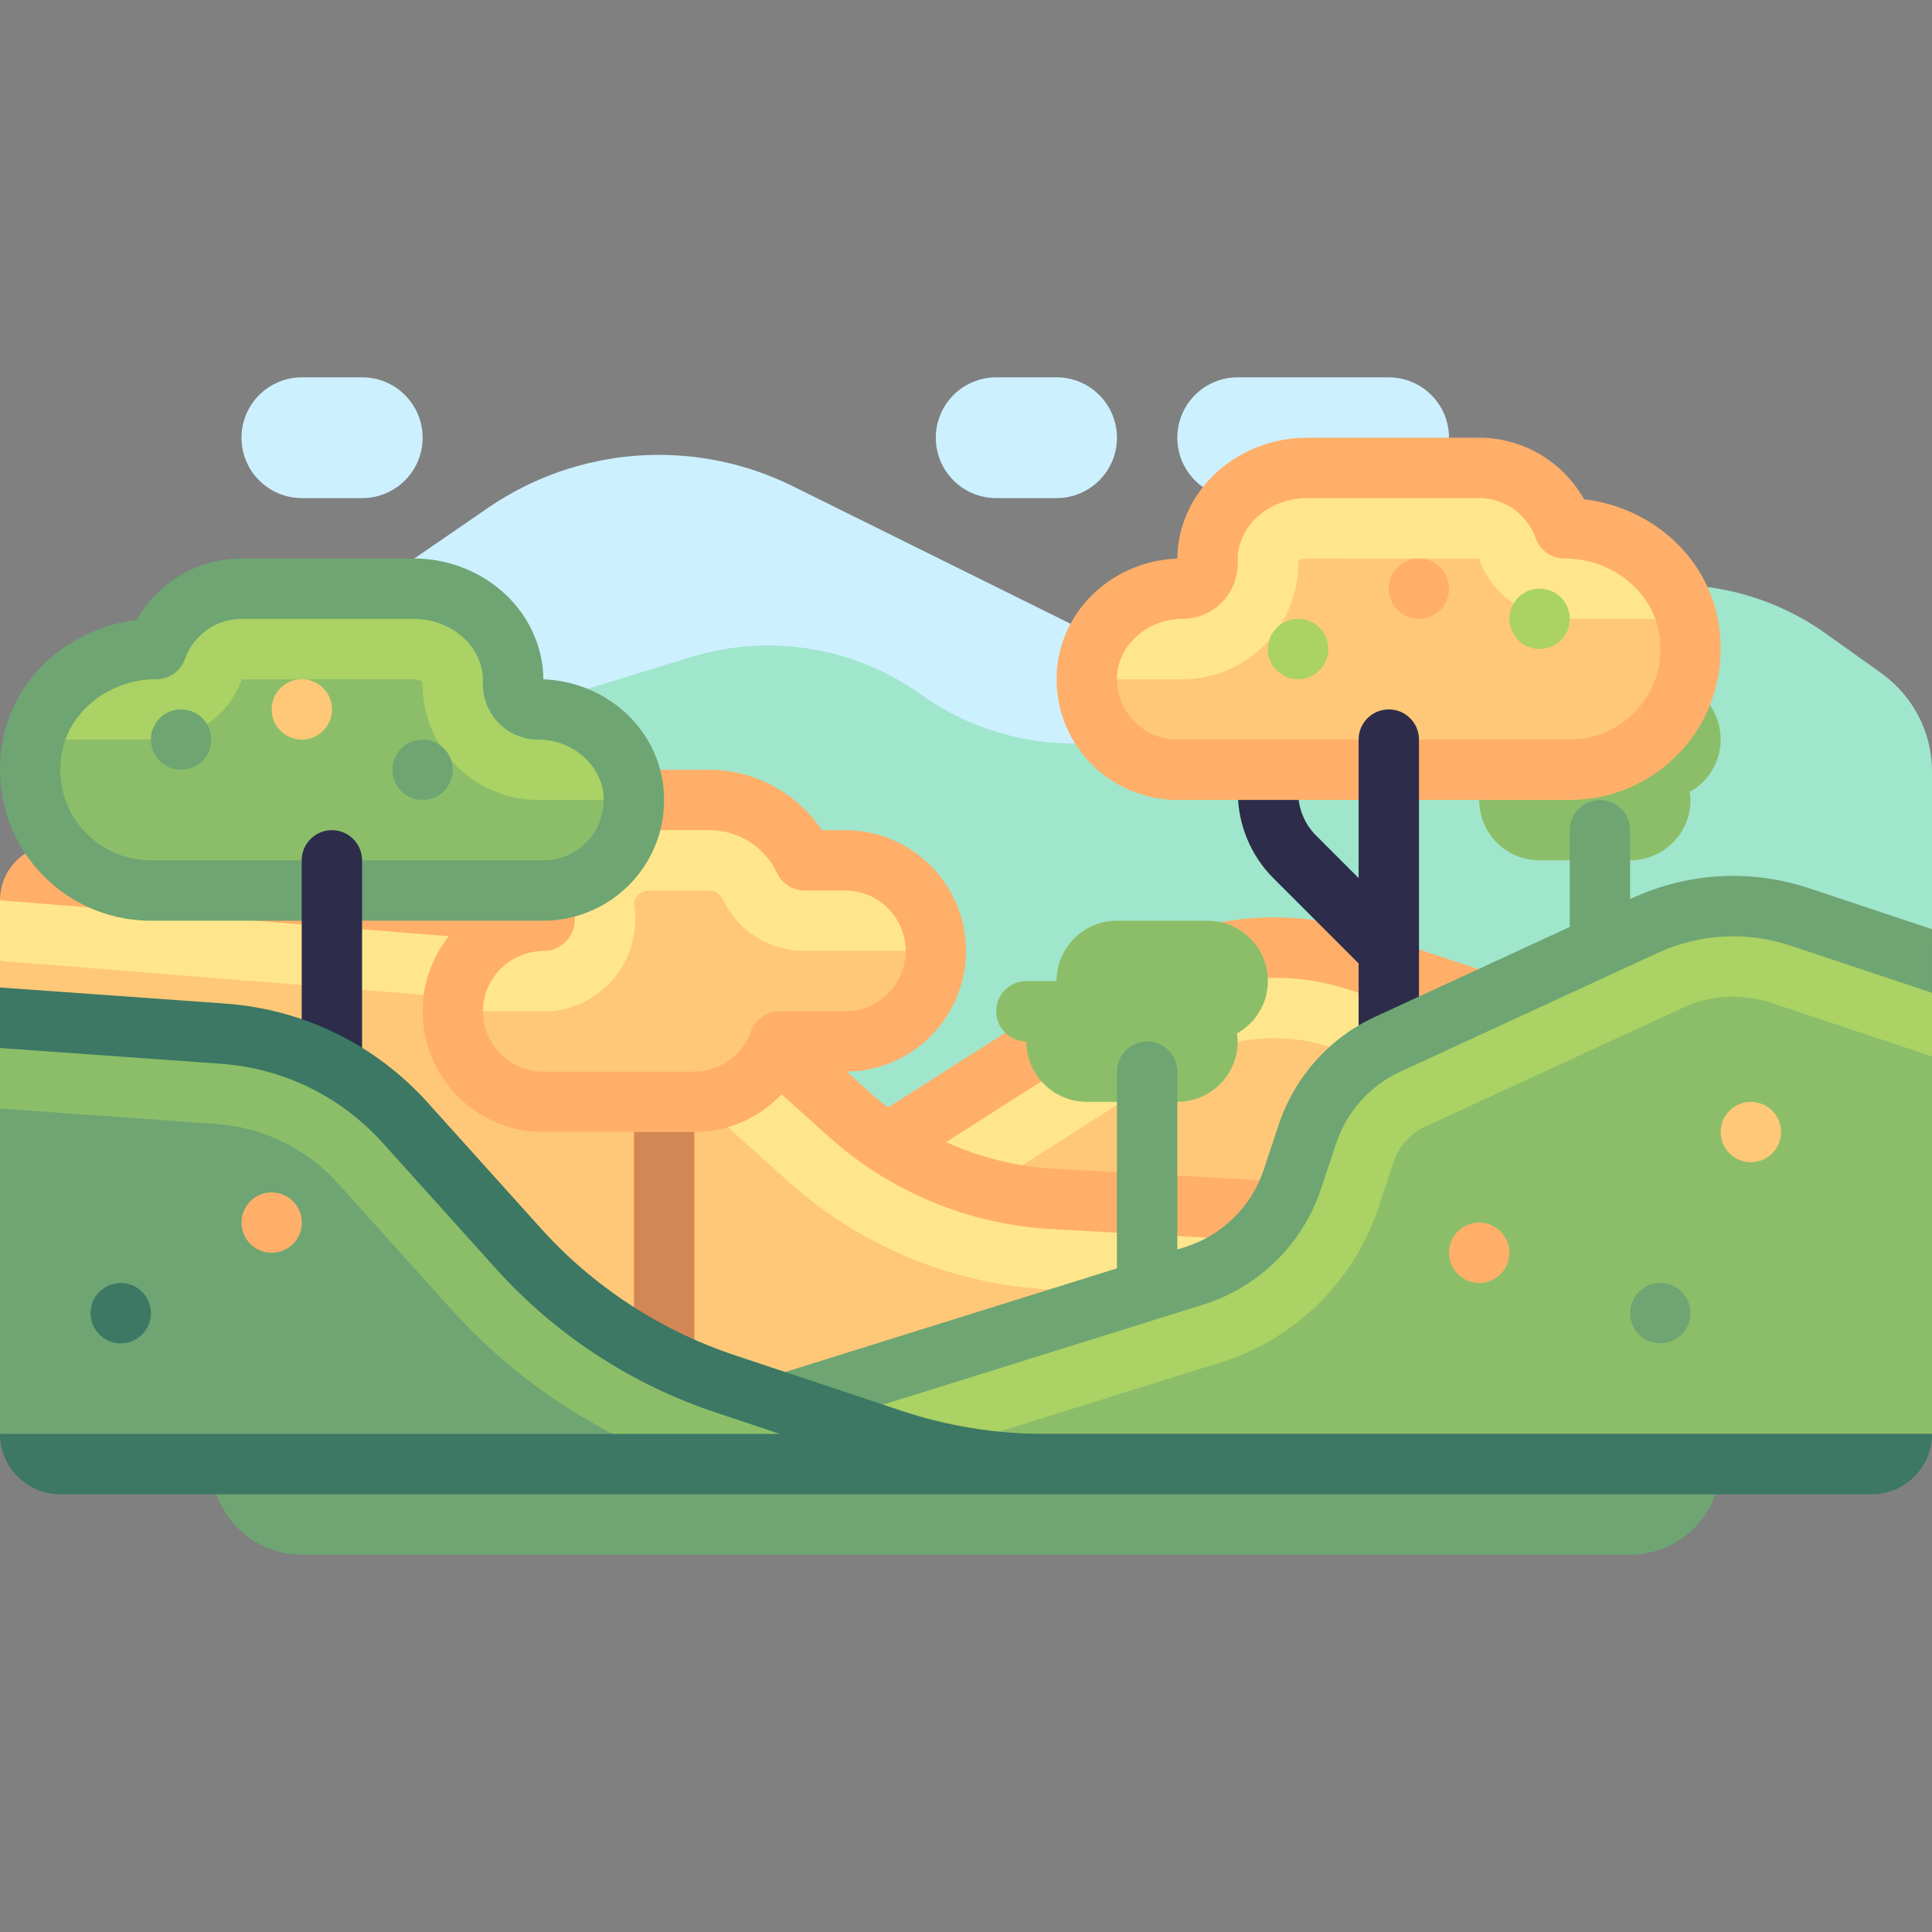 <svg id="Capa_1" enable-background="new 0 0 512 512" height="512" viewBox="0 0 512 512" width="512" xmlns="http://www.w3.org/2000/svg"><rect x="0" y="0" width="512" height="512" fill="#808080" stroke="none"/><g fill="#cdf0ff"><path d="m280 132h-16c-8.837 0-16-7.163-16-16 0-8.837 7.163-16 16-16h16c8.837 0 16 7.163 16 16 0 8.837-7.163 16-16 16z"/><path d="m368 132h-40c-8.837 0-16-7.163-16-16 0-8.837 7.163-16 16-16h40c8.837 0 16 7.163 16 16 0 8.837-7.163 16-16 16z"/><path d="m96 132h-16c-8.837 0-16-7.163-16-16 0-8.837 7.163-16 16-16h16c8.837 0 16 7.163 16 16 0 8.837-7.163 16-16 16z"/><path d="m376.011 164-62.642 16-103.263-51.145c-25.994-12.875-56.922-10.669-80.826 5.764l-89.291 61.381 24.011 32h328z"/></g><path d="m111.989 196 71.068-21.865c20.762-6.388 43.315-2.727 60.991 9.898l.012.009c17.616 12.583 40.079 16.263 60.789 9.96l118.303-36.005c20.71-6.303 43.173-2.623 60.789 9.96l14.659 10.471c8.409 6.007 13.4 15.705 13.4 26.039v41.77l-41.667 85.763h-374.333z" fill="#a0e6cd"/><path d="m456 196c0-8.837-7.164-16-16-16h-24c-8.836 0-16 7.163-16 16h-8c-4.418 0-8 3.582-8 8s3.582 8 8 8c0 8.836 7.164 16 16 16h24c8.836 0 16-7.164 16-16 0-.721-.12-1.409-.212-2.104 4.877-2.741 8.212-7.903 8.212-13.896z" fill="#8cbe69"/><path d="m432 252h-16v-32c0-4.418 3.582-8 8-8 4.418 0 8 3.582 8 8z" fill="#6ea573"/><path d="m400 268-39.489-13.163c-20.569-6.856-43.132-4.079-61.423 7.562l-59.088 37.601v32h120z" fill="#ffc878"/><path d="m400 268-39.489-13.163c-20.569-6.856-43.132-4.079-61.423 7.562l-59.088 37.601v23.997c.008 0 .016.003.023.003 4.406 0 8.867-1.211 12.863-3.75l59.082-37.602c12.246-7.805 27.172-9.625 40.953-5.047l33.994 11.333z" fill="#ffe68c"/><path d="m224.961 295.265-34.812-31.331c-14.365-12.929-32.586-20.769-51.851-22.31l-138.298 13.011v110.645l168 6.72h200l24-48-113.052-6.281c-20.029-1.113-39.077-9.035-53.987-22.454z" fill="#ffc878"/><path d="m224.961 295.265-34.812-31.331c-14.365-12.929-32.586-20.769-51.851-22.31l-138.298-3.036v16.047l136.387 10.912c13.926 1.117 27.316 6.875 37.707 16.234l34.809 31.32c18.91 17.023 43.316 27.172 68.715 28.578l102.69 5.706 11.692-23.385-113.052-6.281c-20.029-1.113-39.077-9.035-53.987-22.454z" fill="#ffe68c"/><path d="m402.531 260.414-39.492-13.172c-22.953-7.641-47.828-4.586-68.25 8.406l-59.086 37.602c-.12.076-.229.163-.344.244-1.732-1.319-3.418-2.708-5.047-4.174l-34.826-31.341c-15.668-14.1-35.542-22.65-56.552-24.331l-122.929-9.835c-8.625-.69-16.005 6.123-16.005 14.775l137.657 11.013c17.514 1.401 34.08 8.529 47.14 20.281l34.813 31.328c16.207 14.594 37.125 23.289 58.895 24.492l113.051 6.281c.152.008.301.016.453.016 4.215 0 7.742-3.297 7.98-7.555.246-4.414-3.133-8.188-7.543-8.43l-113.047-6.281c-9.989-.555-19.706-2.984-28.685-7.068l52.669-33.518c16.332-10.398 36.25-12.828 54.598-6.727l39.488 13.164c4.207 1.422 8.727-.867 10.121-5.055 1.398-4.193-.867-8.724-5.059-10.115z" fill="#ffaf69"/><path d="m168 268h16v96h-16z" fill="#d28755"/><path d="m224 228h-10.798c-4.504-9.434-14.052-16-25.202-16h-16c-15.464 0-28 12.536-28 28 0 1.37.213 2.683.403 4h-.403c-13.255 0-24 10.745-24 24s10.745 24 24 24h40c10.435 0 19.224-6.7 22.53-16h17.47c13.255 0 24-10.745 24-24s-10.745-24-24-24z" fill="#ffc878"/><path d="m162.512 259.484c4.559-5.266 6.574-12.469 5.578-19.367l-.09-.117c0-2.203 1.793-4 4-4h16c1.789 0 3.004 1.211 3.543 2.336 3.984 8.352 12.41 13.664 21.66 13.664h34.797c0-13.255-10.745-24-24-24h-10.798c-4.504-9.434-14.052-16-25.202-16h-16c-15.464 0-28 12.536-28 28 0 1.37.213 2.683.403 4h-.403c-13.255 0-24 10.745-24 24h24.402c6.965 0 13.551-3.25 18.11-8.516z" fill="#ffe68c"/><path d="m184 300h-40c-17.645 0-32-14.352-32-32 0-14.93 10.277-27.5 24.125-31.023 1.539-18.438 17.043-32.977 35.875-32.977h16c11.984 0 23.203 6.141 29.824 16h6.176c17.645 0 32 14.352 32 32s-14.355 32-32 32h-12.391c-5.648 9.758-16.132 16-27.609 16zm-12-80c-11.027 0-20 8.969-20 20 0 .82.141 1.617.254 2.406.332 2.297-.316 4.852-1.836 6.609-1.52 1.75-3.695 2.984-6.016 2.984-9.227 0-16.402 7.18-16.402 16s7.176 16 16 16h40c6.695 0 12.719-4.289 14.996-10.68 1.133-3.188 4.152-5.32 7.535-5.32h17.469c8.824 0 16-7.18 16-16s-7.176-16-16-16h-10.797c-3.082 0-5.891-1.773-7.219-4.555-3.371-7.061-10.261-11.444-17.984-11.444z" fill="#ffaf69"/><path d="m368.046 260c-2.047 0-4.094-.781-5.656-2.344l-24.973-24.969c-5.957-5.953-9.371-14.203-9.371-22.625v-6.062c0-4.422 3.582-8 8-8s8 3.578 8 8v6.062c0 4.211 1.707 8.336 4.684 11.313l24.973 24.969c3.125 3.125 3.125 8.188 0 11.313-1.563 1.562-3.61 2.343-5.657 2.343z" fill="#2d2d4b"/><path d="m414.636 140h-.094c-3.306-9.3-12.096-16-22.53-16h-45.602c-10.026 0-19.637 5.31-24.052 14.312-1.849 3.771-2.477 7.318-2.324 10.646.176 3.839-2.819 7.042-6.662 7.042h-.002c-12.996 0-24.644 9.731-25.324 22.709-.726 13.841 10.283 25.291 23.965 25.291h104c19.783 0 35.373-17.952 31.369-38.453-2.968-15.195-17.263-25.547-32.744-25.547z" fill="#ffc878"/><path d="m313.369 180c8.336 0 16.414-3.453 22.164-9.477 5.566-5.828 8.641-13.719 8.504-21.781.336-.297 1.203-.742 2.371-.742l45.52.039c3.402 9.57 12.457 15.961 22.613 15.961h.094 32.285c-3.625-14.318-17.352-24-32.284-24h-.094c-3.306-9.3-12.096-16-22.53-16h-45.602c-10.026 0-19.637 5.31-24.052 14.312-1.849 3.771-2.477 7.318-2.324 10.646.176 3.839-2.819 7.042-6.662 7.042h-.002c-12.996 0-24.644 9.731-25.324 22.709-.023.441.066.854.066 1.291z" fill="#ffe68c"/><path d="m416.011 212h-104c-8.738 0-17.199-3.633-23.215-9.977-6.102-6.43-9.203-14.859-8.738-23.734.867-16.547 14.785-29.609 31.953-30.266 0-4.5 1.063-8.945 3.164-13.234 5.598-11.414 17.86-18.789 31.235-18.789h45.602c11.598 0 22.18 6.375 27.781 16.305 17.633 2.094 32.137 14.781 35.438 31.711 2.336 11.961-.699 24.133-8.332 33.398-7.634 9.274-18.892 14.586-30.888 14.586zm-69.601-80c-7.316 0-13.938 3.859-16.867 9.836-1.125 2.289-1.621 4.5-1.516 6.758.184 4.023-1.297 7.984-4.063 10.883-2.785 2.914-6.547 4.523-10.594 4.523-9.121 0-16.898 6.789-17.336 15.133-.234 4.445 1.316 8.664 4.367 11.875 3.055 3.219 7.176 4.992 11.609 4.992h104c7.195 0 13.953-3.188 18.535-8.758 4.648-5.641 6.418-12.805 4.98-20.164-2.119-10.875-12.823-19.078-24.889-19.078h-.094c-3.383 0-6.402-2.133-7.535-5.32-2.277-6.391-8.301-10.68-14.996-10.68z" fill="#ffaf69"/><path d="m368.046 308c-4.418 0-8-3.578-8-8v-104c0-4.422 3.582-8 8-8s8 3.578 8 8v104c0 4.422-3.582 8-8 8z" fill="#2d2d4b"/><circle cx="408.011" cy="164" fill="#aad264" r="8"/><circle cx="376.011" cy="156" fill="#ffaf69" r="8"/><circle cx="344.011" cy="172" fill="#aad264" r="8"/><path d="m41.364 172h.094c3.306-9.3 12.096-16 22.53-16h45.602c10.026 0 19.637 5.31 24.052 14.312 1.849 3.771 2.477 7.318 2.324 10.646-.176 3.839 2.819 7.042 6.662 7.042h.002c12.996 0 24.644 9.731 25.324 22.709.726 13.841-10.282 25.291-23.965 25.291h-104c-19.783 0-35.373-17.952-31.369-38.453 2.968-15.195 17.263-25.547 32.744-25.547z" fill="#8cbe69"/><path d="m142.631 212c-8.336 0-16.414-3.453-22.164-9.477-5.566-5.828-8.641-13.719-8.504-21.781-.336-.297-1.203-.742-2.371-.742l-45.52.039c-3.402 9.57-12.457 15.961-22.613 15.961h-.094-32.285c3.625-14.318 17.352-24 32.284-24h.094c3.306-9.3 12.096-16 22.53-16h45.602c10.026 0 19.637 5.31 24.052 14.312 1.849 3.77 2.477 7.318 2.324 10.646-.176 3.839 2.819 7.042 6.662 7.042h.002c12.996 0 24.644 9.731 25.324 22.709.023.441-.066.854-.066 1.291z" fill="#aad264"/><path d="m9.102 229.414c-7.633-9.266-10.668-21.438-8.332-33.398 3.301-16.93 17.805-29.617 35.437-31.711 5.602-9.93 16.184-16.305 27.782-16.305h45.602c13.375 0 25.637 7.375 31.234 18.789 2.102 4.289 3.164 8.734 3.164 13.234 17.168.656 31.086 13.719 31.953 30.266.465 8.875-2.637 17.305-8.738 23.734-6.016 6.344-14.477 9.977-23.215 9.977h-104c-11.996 0-23.254-5.312-30.887-14.586zm54.887-65.414c-6.695 0-12.719 4.289-14.996 10.68-1.133 3.188-4.152 5.32-7.535 5.32h-.094c-12.066 0-22.77 8.203-24.891 19.078-1.438 7.359.332 14.523 4.98 20.164 4.582 5.57 11.34 8.758 18.535 8.758h104c4.434 0 8.555-1.773 11.609-4.992 3.051-3.211 4.602-7.43 4.367-11.875-.436-8.344-8.213-15.133-17.334-15.133-4.047 0-7.809-1.609-10.594-4.523-2.766-2.898-4.246-6.859-4.063-10.883.105-2.258-.391-4.469-1.516-6.758-2.93-5.977-9.551-9.836-16.867-9.836z" fill="#6ea573"/><path d="m87.954 340c4.418 0 8-3.578 8-8v-104c0-4.422-3.582-8-8-8s-8 3.578-8 8v104c0 4.422 3.582 8 8 8z" fill="#2d2d4b"/><circle cx="47.989" cy="196" fill="#6ea573" r="8"/><circle cx="79.989" cy="188" fill="#ffc878" r="8"/><circle cx="111.989" cy="204" fill="#6ea573" r="8"/><path d="m512 279.963-34.96-36.95c-13.516-4.505-28.24-3.69-41.176 2.28l-68.151 31.455c-10.026 4.627-17.693 13.193-21.185 23.669l-4.053 12.16c-4.065 12.196-13.746 21.695-26.017 25.53l-108.458 33.893-8 8h312z" fill="#8cbe69"/><path d="m512 263.097-34.96-20.084c-13.516-4.505-28.24-3.69-41.176 2.28l-68.151 31.455c-10.026 4.627-17.693 13.193-21.185 23.669l-4.053 12.16c-4.065 12.196-13.746 21.695-26.017 25.53l-108.458 33.893-8 8h62.861l60.756-18.984c19.582-6.117 35.141-21.391 41.625-40.852l4.051-12.156c1.395-4.172 4.48-7.625 8.477-9.469l68.16-31.453c7.414-3.422 15.77-3.891 23.52-1.305l42.55 14.182z" fill="#aad264"/><path d="m137.394 330.882-29.97-33.299c-12.462-13.847-29.806-22.324-48.387-23.651l-59.037 3.799v102.269l276.771 8c-13.758 0-27.425-2.218-40.477-6.569l-44.236-14.745c-21.012-7.004-39.847-19.341-54.664-35.804z" fill="#6ea573"/><path d="m192.059 366.686c-21.013-7.004-39.848-19.341-54.665-35.804l-29.97-33.299c-12.462-13.847-29.806-22.324-48.387-23.651l-59.037 3.799v16.042l57.328 4.094c12.449.891 23.906 6.492 32.258 15.773l29.969 33.297c16.624 18.469 37.657 32.56 60.986 41.063h96.231c-13.758 0-27.425-2.218-40.477-6.569z" fill="#8cbe69"/><path d="m512 246.238-32.43-10.808c-15.516-5.18-32.227-4.258-47.059 2.602l-68.152 31.453c-11.98 5.531-21.246 15.883-25.422 28.398l-4.055 12.164c-3.242 9.734-11.02 17.367-20.813 20.43l-108.457 33.891c-4.215 1.313-6.566 5.805-5.25 10.016 1.07 3.43 4.227 5.617 7.633 5.617.793 0 1.598-.117 2.391-.367l108.457-33.891c14.688-4.586 26.355-16.039 31.219-30.633l4.055-12.164c2.785-8.344 8.961-15.25 16.945-18.93l68.156-31.453c11.125-5.148 23.66-5.82 35.289-1.961l37.493 12.495z" fill="#6ea573"/><path d="m56 388c0 13.255 10.745 24 24 24h352c13.255 0 24-10.745 24-24z" fill="#6ea573"/><path d="m336 260c0-8.837-7.164-16-16-16h-24c-8.836 0-16 7.163-16 16h-8c-4.418 0-8 3.582-8 8s3.582 8 8 8c0 8.836 7.164 16 16 16h24c8.836 0 16-7.164 16-16 0-.721-.12-1.409-.212-2.104 4.877-2.741 8.212-7.903 8.212-13.896z" fill="#8cbe69"/><path d="m312 340h-16v-56c0-4.418 3.582-8 8-8 4.418 0 8 3.582 8 8z" fill="#6ea573"/><circle cx="72" cy="324" fill="#ffaf69" r="8"/><circle cx="464" cy="300" fill="#ffc878" r="8"/><circle cx="392" cy="332" fill="#ffaf69" r="8"/><circle cx="32" cy="348" fill="#3c7864" r="8"/><circle cx="440" cy="348" fill="#6ea573" r="8"/><path d="m276.773 380c-12.922 0-25.688-2.07-37.949-6.156l-44.234-14.742c-19.664-6.563-37.387-18.172-51.25-33.57l-29.969-33.297c-13.918-15.469-33.012-24.805-53.762-26.281l-59.609-4.258v16.035l58.469 4.175c16.602 1.188 31.875 8.656 43.012 21.031l29.969 33.297c15.711 17.453 35.793 30.609 58.078 38.039l17.182 5.727h-206.71c0 8.836 7.164 16 16 16h480c8.836 0 16-7.164 16-16z" fill="#3c7864"/></svg>